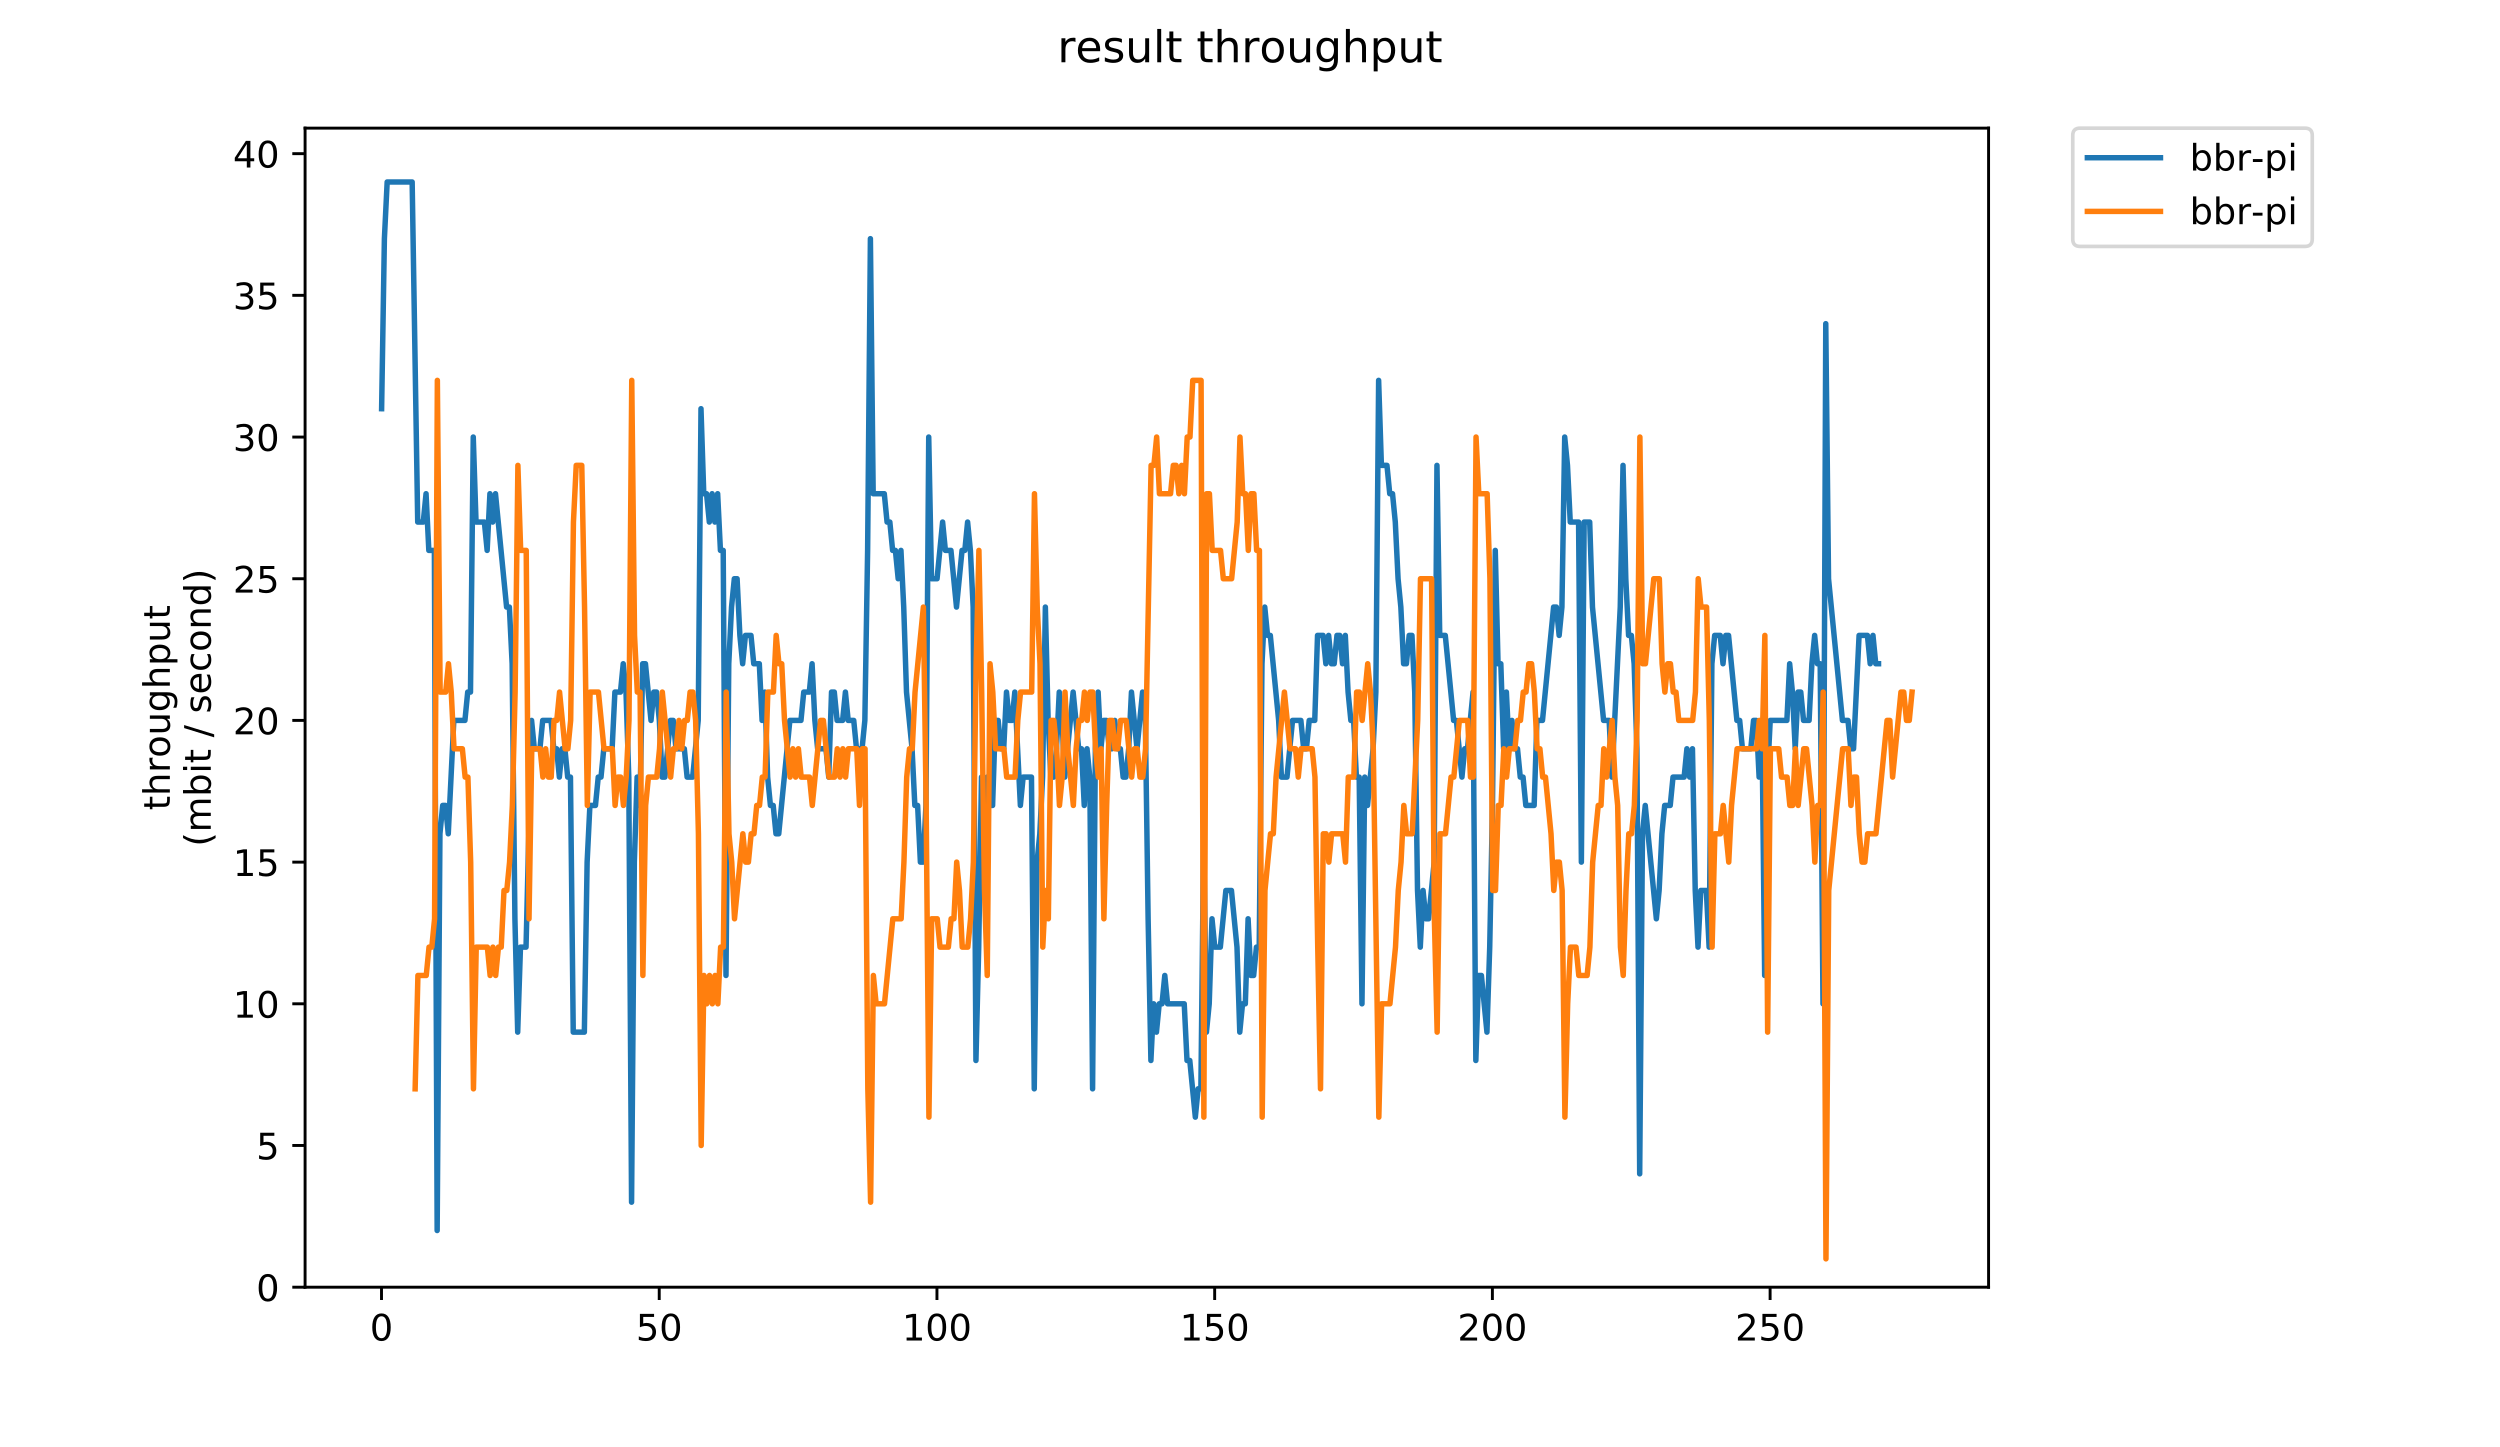 <?xml version="1.0" encoding="utf-8" standalone="no"?>
<!DOCTYPE svg PUBLIC "-//W3C//DTD SVG 1.1//EN"
  "http://www.w3.org/Graphics/SVG/1.1/DTD/svg11.dtd">
<!-- Created with matplotlib (https://matplotlib.org/) -->
<svg height="396pt" version="1.1" viewBox="0 0 684 396" width="684pt" xmlns="http://www.w3.org/2000/svg" xmlns:xlink="http://www.w3.org/1999/xlink">
 <defs>
  <style type="text/css">
*{stroke-linecap:butt;stroke-linejoin:round;}
  </style>
 </defs>
 <g id="figure_1">
  <g id="patch_1">
   <path d="M 0 396 
L 684 396 
L 684 0 
L 0 0 
z
" style="fill:#ffffff;"/>
  </g>
  <g id="axes_1">
   <g id="patch_2">
    <path d="M 83.472 352.174 
L 544.074 352.174 
L 544.074 35.062 
L 83.472 35.062 
z
" style="fill:#ffffff;"/>
   </g>
   <g id="matplotlib.axis_1">
    <g id="xtick_1">
     <g id="line2d_1">
      <defs>
       <path d="M 0 0 
L 0 3.5 
" id="m05c078c110" style="stroke:#000000;stroke-width:0.8;"/>
      </defs>
      <g>
       <use style="stroke:#000000;stroke-width:0.8;" x="104.38" xlink:href="#m05c078c110" y="352.174"/>
      </g>
     </g>
     <g id="text_1">
      <!-- 0 -->
      <defs>
       <path d="M 31.781 66.406 
Q 24.172 66.406 20.328 58.906 
Q 16.5 51.422 16.5 36.375 
Q 16.5 21.391 20.328 13.891 
Q 24.172 6.391 31.781 6.391 
Q 39.453 6.391 43.281 13.891 
Q 47.125 21.391 47.125 36.375 
Q 47.125 51.422 43.281 58.906 
Q 39.453 66.406 31.781 66.406 
z
M 31.781 74.219 
Q 44.047 74.219 50.516 64.516 
Q 56.984 54.828 56.984 36.375 
Q 56.984 17.969 50.516 8.266 
Q 44.047 -1.422 31.781 -1.422 
Q 19.531 -1.422 13.062 8.266 
Q 6.594 17.969 6.594 36.375 
Q 6.594 54.828 13.062 64.516 
Q 19.531 74.219 31.781 74.219 
z
" id="DejaVuSans-48"/>
      </defs>
      <g transform="translate(101.199 366.773)scale(0.1 -0.1)">
       <use xlink:href="#DejaVuSans-48"/>
      </g>
     </g>
    </g>
    <g id="xtick_2">
     <g id="line2d_2">
      <g>
       <use style="stroke:#000000;stroke-width:0.8;" x="180.364" xlink:href="#m05c078c110" y="352.174"/>
      </g>
     </g>
     <g id="text_2">
      <!-- 50 -->
      <defs>
       <path d="M 10.797 72.906 
L 49.516 72.906 
L 49.516 64.594 
L 19.828 64.594 
L 19.828 46.734 
Q 21.969 47.469 24.109 47.828 
Q 26.266 48.188 28.422 48.188 
Q 40.625 48.188 47.75 41.5 
Q 54.891 34.812 54.891 23.391 
Q 54.891 11.625 47.562 5.094 
Q 40.234 -1.422 26.906 -1.422 
Q 22.312 -1.422 17.547 -0.641 
Q 12.797 0.141 7.719 1.703 
L 7.719 11.625 
Q 12.109 9.234 16.797 8.062 
Q 21.484 6.891 26.703 6.891 
Q 35.156 6.891 40.078 11.328 
Q 45.016 15.766 45.016 23.391 
Q 45.016 31 40.078 35.438 
Q 35.156 39.891 26.703 39.891 
Q 22.75 39.891 18.812 39.016 
Q 14.891 38.141 10.797 36.281 
z
" id="DejaVuSans-53"/>
      </defs>
      <g transform="translate(174.002 366.773)scale(0.1 -0.1)">
       <use xlink:href="#DejaVuSans-53"/>
       <use x="63.623" xlink:href="#DejaVuSans-48"/>
      </g>
     </g>
    </g>
    <g id="xtick_3">
     <g id="line2d_3">
      <g>
       <use style="stroke:#000000;stroke-width:0.8;" x="256.349" xlink:href="#m05c078c110" y="352.174"/>
      </g>
     </g>
     <g id="text_3">
      <!-- 100 -->
      <defs>
       <path d="M 12.406 8.297 
L 28.516 8.297 
L 28.516 63.922 
L 10.984 60.406 
L 10.984 69.391 
L 28.422 72.906 
L 38.281 72.906 
L 38.281 8.297 
L 54.391 8.297 
L 54.391 0 
L 12.406 0 
z
" id="DejaVuSans-49"/>
      </defs>
      <g transform="translate(246.805 366.773)scale(0.1 -0.1)">
       <use xlink:href="#DejaVuSans-49"/>
       <use x="63.623" xlink:href="#DejaVuSans-48"/>
       <use x="127.246" xlink:href="#DejaVuSans-48"/>
      </g>
     </g>
    </g>
    <g id="xtick_4">
     <g id="line2d_4">
      <g>
       <use style="stroke:#000000;stroke-width:0.8;" x="332.333" xlink:href="#m05c078c110" y="352.174"/>
      </g>
     </g>
     <g id="text_4">
      <!-- 150 -->
      <g transform="translate(322.789 366.773)scale(0.1 -0.1)">
       <use xlink:href="#DejaVuSans-49"/>
       <use x="63.623" xlink:href="#DejaVuSans-53"/>
       <use x="127.246" xlink:href="#DejaVuSans-48"/>
      </g>
     </g>
    </g>
    <g id="xtick_5">
     <g id="line2d_5">
      <g>
       <use style="stroke:#000000;stroke-width:0.8;" x="408.317" xlink:href="#m05c078c110" y="352.174"/>
      </g>
     </g>
     <g id="text_5">
      <!-- 200 -->
      <defs>
       <path d="M 19.188 8.297 
L 53.609 8.297 
L 53.609 0 
L 7.328 0 
L 7.328 8.297 
Q 12.938 14.109 22.625 23.891 
Q 32.328 33.688 34.812 36.531 
Q 39.547 41.844 41.422 45.531 
Q 43.312 49.219 43.312 52.781 
Q 43.312 58.594 39.234 62.25 
Q 35.156 65.922 28.609 65.922 
Q 23.969 65.922 18.812 64.312 
Q 13.672 62.703 7.812 59.422 
L 7.812 69.391 
Q 13.766 71.781 18.938 73 
Q 24.125 74.219 28.422 74.219 
Q 39.75 74.219 46.484 68.547 
Q 53.219 62.891 53.219 53.422 
Q 53.219 48.922 51.531 44.891 
Q 49.859 40.875 45.406 35.406 
Q 44.188 33.984 37.641 27.219 
Q 31.109 20.453 19.188 8.297 
z
" id="DejaVuSans-50"/>
      </defs>
      <g transform="translate(398.774 366.773)scale(0.1 -0.1)">
       <use xlink:href="#DejaVuSans-50"/>
       <use x="63.623" xlink:href="#DejaVuSans-48"/>
       <use x="127.246" xlink:href="#DejaVuSans-48"/>
      </g>
     </g>
    </g>
    <g id="xtick_6">
     <g id="line2d_6">
      <g>
       <use style="stroke:#000000;stroke-width:0.8;" x="484.302" xlink:href="#m05c078c110" y="352.174"/>
      </g>
     </g>
     <g id="text_6">
      <!-- 250 -->
      <g transform="translate(474.758 366.773)scale(0.1 -0.1)">
       <use xlink:href="#DejaVuSans-50"/>
       <use x="63.623" xlink:href="#DejaVuSans-53"/>
       <use x="127.246" xlink:href="#DejaVuSans-48"/>
      </g>
     </g>
    </g>
   </g>
   <g id="matplotlib.axis_2">
    <g id="ytick_1">
     <g id="line2d_7">
      <defs>
       <path d="M 0 0 
L -3.5 0 
" id="m4caedfc9fa" style="stroke:#000000;stroke-width:0.8;"/>
      </defs>
      <g>
       <use style="stroke:#000000;stroke-width:0.8;" x="83.472" xlink:href="#m4caedfc9fa" y="352.174"/>
      </g>
     </g>
     <g id="text_7">
      <!-- 0 -->
      <g transform="translate(70.11 355.973)scale(0.1 -0.1)">
       <use xlink:href="#DejaVuSans-48"/>
      </g>
     </g>
    </g>
    <g id="ytick_2">
     <g id="line2d_8">
      <g>
       <use style="stroke:#000000;stroke-width:0.8;" x="83.472" xlink:href="#m4caedfc9fa" y="313.407"/>
      </g>
     </g>
     <g id="text_8">
      <!-- 5 -->
      <g transform="translate(70.11 317.207)scale(0.1 -0.1)">
       <use xlink:href="#DejaVuSans-53"/>
      </g>
     </g>
    </g>
    <g id="ytick_3">
     <g id="line2d_9">
      <g>
       <use style="stroke:#000000;stroke-width:0.8;" x="83.472" xlink:href="#m4caedfc9fa" y="274.641"/>
      </g>
     </g>
     <g id="text_9">
      <!-- 10 -->
      <g transform="translate(63.747 278.44)scale(0.1 -0.1)">
       <use xlink:href="#DejaVuSans-49"/>
       <use x="63.623" xlink:href="#DejaVuSans-48"/>
      </g>
     </g>
    </g>
    <g id="ytick_4">
     <g id="line2d_10">
      <g>
       <use style="stroke:#000000;stroke-width:0.8;" x="83.472" xlink:href="#m4caedfc9fa" y="235.874"/>
      </g>
     </g>
     <g id="text_10">
      <!-- 15 -->
      <g transform="translate(63.747 239.673)scale(0.1 -0.1)">
       <use xlink:href="#DejaVuSans-49"/>
       <use x="63.623" xlink:href="#DejaVuSans-53"/>
      </g>
     </g>
    </g>
    <g id="ytick_5">
     <g id="line2d_11">
      <g>
       <use style="stroke:#000000;stroke-width:0.8;" x="83.472" xlink:href="#m4caedfc9fa" y="197.107"/>
      </g>
     </g>
     <g id="text_11">
      <!-- 20 -->
      <g transform="translate(63.747 200.907)scale(0.1 -0.1)">
       <use xlink:href="#DejaVuSans-50"/>
       <use x="63.623" xlink:href="#DejaVuSans-48"/>
      </g>
     </g>
    </g>
    <g id="ytick_6">
     <g id="line2d_12">
      <g>
       <use style="stroke:#000000;stroke-width:0.8;" x="83.472" xlink:href="#m4caedfc9fa" y="158.341"/>
      </g>
     </g>
     <g id="text_12">
      <!-- 25 -->
      <g transform="translate(63.747 162.14)scale(0.1 -0.1)">
       <use xlink:href="#DejaVuSans-50"/>
       <use x="63.623" xlink:href="#DejaVuSans-53"/>
      </g>
     </g>
    </g>
    <g id="ytick_7">
     <g id="line2d_13">
      <g>
       <use style="stroke:#000000;stroke-width:0.8;" x="83.472" xlink:href="#m4caedfc9fa" y="119.574"/>
      </g>
     </g>
     <g id="text_13">
      <!-- 30 -->
      <defs>
       <path d="M 40.578 39.312 
Q 47.656 37.797 51.625 33 
Q 55.609 28.219 55.609 21.188 
Q 55.609 10.406 48.188 4.484 
Q 40.766 -1.422 27.094 -1.422 
Q 22.516 -1.422 17.656 -0.516 
Q 12.797 0.391 7.625 2.203 
L 7.625 11.719 
Q 11.719 9.328 16.594 8.109 
Q 21.484 6.891 26.812 6.891 
Q 36.078 6.891 40.938 10.547 
Q 45.797 14.203 45.797 21.188 
Q 45.797 27.641 41.281 31.266 
Q 36.766 34.906 28.719 34.906 
L 20.219 34.906 
L 20.219 43.016 
L 29.109 43.016 
Q 36.375 43.016 40.234 45.922 
Q 44.094 48.828 44.094 54.297 
Q 44.094 59.906 40.109 62.906 
Q 36.141 65.922 28.719 65.922 
Q 24.656 65.922 20.016 65.031 
Q 15.375 64.156 9.812 62.312 
L 9.812 71.094 
Q 15.438 72.656 20.344 73.438 
Q 25.25 74.219 29.594 74.219 
Q 40.828 74.219 47.359 69.109 
Q 53.906 64.016 53.906 55.328 
Q 53.906 49.266 50.438 45.094 
Q 46.969 40.922 40.578 39.312 
z
" id="DejaVuSans-51"/>
      </defs>
      <g transform="translate(63.747 123.373)scale(0.1 -0.1)">
       <use xlink:href="#DejaVuSans-51"/>
       <use x="63.623" xlink:href="#DejaVuSans-48"/>
      </g>
     </g>
    </g>
    <g id="ytick_8">
     <g id="line2d_14">
      <g>
       <use style="stroke:#000000;stroke-width:0.8;" x="83.472" xlink:href="#m4caedfc9fa" y="80.807"/>
      </g>
     </g>
     <g id="text_14">
      <!-- 35 -->
      <g transform="translate(63.747 84.606)scale(0.1 -0.1)">
       <use xlink:href="#DejaVuSans-51"/>
       <use x="63.623" xlink:href="#DejaVuSans-53"/>
      </g>
     </g>
    </g>
    <g id="ytick_9">
     <g id="line2d_15">
      <g>
       <use style="stroke:#000000;stroke-width:0.8;" x="83.472" xlink:href="#m4caedfc9fa" y="42.041"/>
      </g>
     </g>
     <g id="text_15">
      <!-- 40 -->
      <defs>
       <path d="M 37.797 64.312 
L 12.891 25.391 
L 37.797 25.391 
z
M 35.203 72.906 
L 47.609 72.906 
L 47.609 25.391 
L 58.016 25.391 
L 58.016 17.188 
L 47.609 17.188 
L 47.609 0 
L 37.797 0 
L 37.797 17.188 
L 4.891 17.188 
L 4.891 26.703 
z
" id="DejaVuSans-52"/>
      </defs>
      <g transform="translate(63.747 45.84)scale(0.1 -0.1)">
       <use xlink:href="#DejaVuSans-52"/>
       <use x="63.623" xlink:href="#DejaVuSans-48"/>
      </g>
     </g>
    </g>
    <g id="text_16">
     <!-- throughput -->
     <defs>
      <path d="M 18.312 70.219 
L 18.312 54.688 
L 36.812 54.688 
L 36.812 47.703 
L 18.312 47.703 
L 18.312 18.016 
Q 18.312 11.328 20.141 9.422 
Q 21.969 7.516 27.594 7.516 
L 36.812 7.516 
L 36.812 0 
L 27.594 0 
Q 17.188 0 13.234 3.875 
Q 9.281 7.766 9.281 18.016 
L 9.281 47.703 
L 2.688 47.703 
L 2.688 54.688 
L 9.281 54.688 
L 9.281 70.219 
z
" id="DejaVuSans-116"/>
      <path d="M 54.891 33.016 
L 54.891 0 
L 45.906 0 
L 45.906 32.719 
Q 45.906 40.484 42.875 44.328 
Q 39.844 48.188 33.797 48.188 
Q 26.516 48.188 22.312 43.547 
Q 18.109 38.922 18.109 30.906 
L 18.109 0 
L 9.078 0 
L 9.078 75.984 
L 18.109 75.984 
L 18.109 46.188 
Q 21.344 51.125 25.703 53.562 
Q 30.078 56 35.797 56 
Q 45.219 56 50.047 50.172 
Q 54.891 44.344 54.891 33.016 
z
" id="DejaVuSans-104"/>
      <path d="M 41.109 46.297 
Q 39.594 47.172 37.812 47.578 
Q 36.031 48 33.891 48 
Q 26.266 48 22.188 43.047 
Q 18.109 38.094 18.109 28.812 
L 18.109 0 
L 9.078 0 
L 9.078 54.688 
L 18.109 54.688 
L 18.109 46.188 
Q 20.953 51.172 25.484 53.578 
Q 30.031 56 36.531 56 
Q 37.453 56 38.578 55.875 
Q 39.703 55.766 41.062 55.516 
z
" id="DejaVuSans-114"/>
      <path d="M 30.609 48.391 
Q 23.391 48.391 19.188 42.75 
Q 14.984 37.109 14.984 27.297 
Q 14.984 17.484 19.156 11.844 
Q 23.344 6.203 30.609 6.203 
Q 37.797 6.203 41.984 11.859 
Q 46.188 17.531 46.188 27.297 
Q 46.188 37.016 41.984 42.703 
Q 37.797 48.391 30.609 48.391 
z
M 30.609 56 
Q 42.328 56 49.016 48.375 
Q 55.719 40.766 55.719 27.297 
Q 55.719 13.875 49.016 6.219 
Q 42.328 -1.422 30.609 -1.422 
Q 18.844 -1.422 12.172 6.219 
Q 5.516 13.875 5.516 27.297 
Q 5.516 40.766 12.172 48.375 
Q 18.844 56 30.609 56 
z
" id="DejaVuSans-111"/>
      <path d="M 8.5 21.578 
L 8.5 54.688 
L 17.484 54.688 
L 17.484 21.922 
Q 17.484 14.156 20.5 10.266 
Q 23.531 6.391 29.594 6.391 
Q 36.859 6.391 41.078 11.031 
Q 45.312 15.672 45.312 23.688 
L 45.312 54.688 
L 54.297 54.688 
L 54.297 0 
L 45.312 0 
L 45.312 8.406 
Q 42.047 3.422 37.719 1 
Q 33.406 -1.422 27.688 -1.422 
Q 18.266 -1.422 13.375 4.438 
Q 8.5 10.297 8.5 21.578 
z
M 31.109 56 
z
" id="DejaVuSans-117"/>
      <path d="M 45.406 27.984 
Q 45.406 37.75 41.375 43.109 
Q 37.359 48.484 30.078 48.484 
Q 22.859 48.484 18.828 43.109 
Q 14.797 37.75 14.797 27.984 
Q 14.797 18.266 18.828 12.891 
Q 22.859 7.516 30.078 7.516 
Q 37.359 7.516 41.375 12.891 
Q 45.406 18.266 45.406 27.984 
z
M 54.391 6.781 
Q 54.391 -7.172 48.188 -13.984 
Q 42 -20.797 29.203 -20.797 
Q 24.469 -20.797 20.266 -20.094 
Q 16.062 -19.391 12.109 -17.922 
L 12.109 -9.188 
Q 16.062 -11.328 19.922 -12.344 
Q 23.781 -13.375 27.781 -13.375 
Q 36.625 -13.375 41.016 -8.766 
Q 45.406 -4.156 45.406 5.172 
L 45.406 9.625 
Q 42.625 4.781 38.281 2.391 
Q 33.938 0 27.875 0 
Q 17.828 0 11.672 7.656 
Q 5.516 15.328 5.516 27.984 
Q 5.516 40.672 11.672 48.328 
Q 17.828 56 27.875 56 
Q 33.938 56 38.281 53.609 
Q 42.625 51.219 45.406 46.391 
L 45.406 54.688 
L 54.391 54.688 
z
" id="DejaVuSans-103"/>
      <path d="M 18.109 8.203 
L 18.109 -20.797 
L 9.078 -20.797 
L 9.078 54.688 
L 18.109 54.688 
L 18.109 46.391 
Q 20.953 51.266 25.266 53.625 
Q 29.594 56 35.594 56 
Q 45.562 56 51.781 48.094 
Q 58.016 40.188 58.016 27.297 
Q 58.016 14.406 51.781 6.484 
Q 45.562 -1.422 35.594 -1.422 
Q 29.594 -1.422 25.266 0.953 
Q 20.953 3.328 18.109 8.203 
z
M 48.688 27.297 
Q 48.688 37.203 44.609 42.844 
Q 40.531 48.484 33.406 48.484 
Q 26.266 48.484 22.188 42.844 
Q 18.109 37.203 18.109 27.297 
Q 18.109 17.391 22.188 11.75 
Q 26.266 6.109 33.406 6.109 
Q 40.531 6.109 44.609 11.75 
Q 48.688 17.391 48.688 27.297 
z
" id="DejaVuSans-112"/>
     </defs>
     <g transform="translate(46.47 221.675)rotate(-90)scale(0.1 -0.1)">
      <use xlink:href="#DejaVuSans-116"/>
      <use x="39.209" xlink:href="#DejaVuSans-104"/>
      <use x="102.588" xlink:href="#DejaVuSans-114"/>
      <use x="143.67" xlink:href="#DejaVuSans-111"/>
      <use x="204.852" xlink:href="#DejaVuSans-117"/>
      <use x="268.23" xlink:href="#DejaVuSans-103"/>
      <use x="331.707" xlink:href="#DejaVuSans-104"/>
      <use x="395.086" xlink:href="#DejaVuSans-112"/>
      <use x="458.562" xlink:href="#DejaVuSans-117"/>
      <use x="521.941" xlink:href="#DejaVuSans-116"/>
     </g>
     <!-- (mbit / second) -->
     <defs>
      <path d="M 31 75.875 
Q 24.469 64.656 21.281 53.656 
Q 18.109 42.672 18.109 31.391 
Q 18.109 20.125 21.312 9.062 
Q 24.516 -2 31 -13.188 
L 23.188 -13.188 
Q 15.875 -1.703 12.234 9.375 
Q 8.594 20.453 8.594 31.391 
Q 8.594 42.281 12.203 53.312 
Q 15.828 64.359 23.188 75.875 
z
" id="DejaVuSans-40"/>
      <path d="M 52 44.188 
Q 55.375 50.25 60.062 53.125 
Q 64.75 56 71.094 56 
Q 79.641 56 84.281 50.016 
Q 88.922 44.047 88.922 33.016 
L 88.922 0 
L 79.891 0 
L 79.891 32.719 
Q 79.891 40.578 77.094 44.375 
Q 74.312 48.188 68.609 48.188 
Q 61.625 48.188 57.562 43.547 
Q 53.516 38.922 53.516 30.906 
L 53.516 0 
L 44.484 0 
L 44.484 32.719 
Q 44.484 40.625 41.703 44.406 
Q 38.922 48.188 33.109 48.188 
Q 26.219 48.188 22.156 43.531 
Q 18.109 38.875 18.109 30.906 
L 18.109 0 
L 9.078 0 
L 9.078 54.688 
L 18.109 54.688 
L 18.109 46.188 
Q 21.188 51.219 25.484 53.609 
Q 29.781 56 35.688 56 
Q 41.656 56 45.828 52.969 
Q 50 49.953 52 44.188 
z
" id="DejaVuSans-109"/>
      <path d="M 48.688 27.297 
Q 48.688 37.203 44.609 42.844 
Q 40.531 48.484 33.406 48.484 
Q 26.266 48.484 22.188 42.844 
Q 18.109 37.203 18.109 27.297 
Q 18.109 17.391 22.188 11.75 
Q 26.266 6.109 33.406 6.109 
Q 40.531 6.109 44.609 11.75 
Q 48.688 17.391 48.688 27.297 
z
M 18.109 46.391 
Q 20.953 51.266 25.266 53.625 
Q 29.594 56 35.594 56 
Q 45.562 56 51.781 48.094 
Q 58.016 40.188 58.016 27.297 
Q 58.016 14.406 51.781 6.484 
Q 45.562 -1.422 35.594 -1.422 
Q 29.594 -1.422 25.266 0.953 
Q 20.953 3.328 18.109 8.203 
L 18.109 0 
L 9.078 0 
L 9.078 75.984 
L 18.109 75.984 
z
" id="DejaVuSans-98"/>
      <path d="M 9.422 54.688 
L 18.406 54.688 
L 18.406 0 
L 9.422 0 
z
M 9.422 75.984 
L 18.406 75.984 
L 18.406 64.594 
L 9.422 64.594 
z
" id="DejaVuSans-105"/>
      <path id="DejaVuSans-32"/>
      <path d="M 25.391 72.906 
L 33.688 72.906 
L 8.297 -9.281 
L 0 -9.281 
z
" id="DejaVuSans-47"/>
      <path d="M 44.281 53.078 
L 44.281 44.578 
Q 40.484 46.531 36.375 47.5 
Q 32.281 48.484 27.875 48.484 
Q 21.188 48.484 17.844 46.438 
Q 14.5 44.391 14.5 40.281 
Q 14.5 37.156 16.891 35.375 
Q 19.281 33.594 26.516 31.984 
L 29.594 31.297 
Q 39.156 29.25 43.188 25.516 
Q 47.219 21.781 47.219 15.094 
Q 47.219 7.469 41.188 3.016 
Q 35.156 -1.422 24.609 -1.422 
Q 20.219 -1.422 15.453 -0.562 
Q 10.688 0.297 5.422 2 
L 5.422 11.281 
Q 10.406 8.688 15.234 7.391 
Q 20.062 6.109 24.812 6.109 
Q 31.156 6.109 34.562 8.281 
Q 37.984 10.453 37.984 14.406 
Q 37.984 18.062 35.516 20.016 
Q 33.062 21.969 24.703 23.781 
L 21.578 24.516 
Q 13.234 26.266 9.516 29.906 
Q 5.812 33.547 5.812 39.891 
Q 5.812 47.609 11.281 51.797 
Q 16.75 56 26.812 56 
Q 31.781 56 36.172 55.266 
Q 40.578 54.547 44.281 53.078 
z
" id="DejaVuSans-115"/>
      <path d="M 56.203 29.594 
L 56.203 25.203 
L 14.891 25.203 
Q 15.484 15.922 20.484 11.062 
Q 25.484 6.203 34.422 6.203 
Q 39.594 6.203 44.453 7.469 
Q 49.312 8.734 54.109 11.281 
L 54.109 2.781 
Q 49.266 0.734 44.188 -0.344 
Q 39.109 -1.422 33.891 -1.422 
Q 20.797 -1.422 13.156 6.188 
Q 5.516 13.812 5.516 26.812 
Q 5.516 40.234 12.766 48.109 
Q 20.016 56 32.328 56 
Q 43.359 56 49.781 48.891 
Q 56.203 41.797 56.203 29.594 
z
M 47.219 32.234 
Q 47.125 39.594 43.094 43.984 
Q 39.062 48.391 32.422 48.391 
Q 24.906 48.391 20.391 44.141 
Q 15.875 39.891 15.188 32.172 
z
" id="DejaVuSans-101"/>
      <path d="M 48.781 52.594 
L 48.781 44.188 
Q 44.969 46.297 41.141 47.344 
Q 37.312 48.391 33.406 48.391 
Q 24.656 48.391 19.812 42.844 
Q 14.984 37.312 14.984 27.297 
Q 14.984 17.281 19.812 11.734 
Q 24.656 6.203 33.406 6.203 
Q 37.312 6.203 41.141 7.25 
Q 44.969 8.297 48.781 10.406 
L 48.781 2.094 
Q 45.016 0.344 40.984 -0.531 
Q 36.969 -1.422 32.422 -1.422 
Q 20.062 -1.422 12.781 6.344 
Q 5.516 14.109 5.516 27.297 
Q 5.516 40.672 12.859 48.328 
Q 20.219 56 33.016 56 
Q 37.156 56 41.109 55.141 
Q 45.062 54.297 48.781 52.594 
z
" id="DejaVuSans-99"/>
      <path d="M 54.891 33.016 
L 54.891 0 
L 45.906 0 
L 45.906 32.719 
Q 45.906 40.484 42.875 44.328 
Q 39.844 48.188 33.797 48.188 
Q 26.516 48.188 22.312 43.547 
Q 18.109 38.922 18.109 30.906 
L 18.109 0 
L 9.078 0 
L 9.078 54.688 
L 18.109 54.688 
L 18.109 46.188 
Q 21.344 51.125 25.703 53.562 
Q 30.078 56 35.797 56 
Q 45.219 56 50.047 50.172 
Q 54.891 44.344 54.891 33.016 
z
" id="DejaVuSans-110"/>
      <path d="M 45.406 46.391 
L 45.406 75.984 
L 54.391 75.984 
L 54.391 0 
L 45.406 0 
L 45.406 8.203 
Q 42.578 3.328 38.25 0.953 
Q 33.938 -1.422 27.875 -1.422 
Q 17.969 -1.422 11.734 6.484 
Q 5.516 14.406 5.516 27.297 
Q 5.516 40.188 11.734 48.094 
Q 17.969 56 27.875 56 
Q 33.938 56 38.25 53.625 
Q 42.578 51.266 45.406 46.391 
z
M 14.797 27.297 
Q 14.797 17.391 18.875 11.75 
Q 22.953 6.109 30.078 6.109 
Q 37.203 6.109 41.297 11.75 
Q 45.406 17.391 45.406 27.297 
Q 45.406 37.203 41.297 42.844 
Q 37.203 48.484 30.078 48.484 
Q 22.953 48.484 18.875 42.844 
Q 14.797 37.203 14.797 27.297 
z
" id="DejaVuSans-100"/>
      <path d="M 8.016 75.875 
L 15.828 75.875 
Q 23.141 64.359 26.781 53.312 
Q 30.422 42.281 30.422 31.391 
Q 30.422 20.453 26.781 9.375 
Q 23.141 -1.703 15.828 -13.188 
L 8.016 -13.188 
Q 14.5 -2 17.703 9.062 
Q 20.906 20.125 20.906 31.391 
Q 20.906 42.672 17.703 53.656 
Q 14.5 64.656 8.016 75.875 
z
" id="DejaVuSans-41"/>
     </defs>
     <g transform="translate(57.668 231.609)rotate(-90)scale(0.1 -0.1)">
      <use xlink:href="#DejaVuSans-40"/>
      <use x="39.014" xlink:href="#DejaVuSans-109"/>
      <use x="136.426" xlink:href="#DejaVuSans-98"/>
      <use x="199.902" xlink:href="#DejaVuSans-105"/>
      <use x="227.686" xlink:href="#DejaVuSans-116"/>
      <use x="266.895" xlink:href="#DejaVuSans-32"/>
      <use x="298.682" xlink:href="#DejaVuSans-47"/>
      <use x="332.373" xlink:href="#DejaVuSans-32"/>
      <use x="364.16" xlink:href="#DejaVuSans-115"/>
      <use x="416.26" xlink:href="#DejaVuSans-101"/>
      <use x="477.783" xlink:href="#DejaVuSans-99"/>
      <use x="532.764" xlink:href="#DejaVuSans-111"/>
      <use x="593.945" xlink:href="#DejaVuSans-110"/>
      <use x="657.324" xlink:href="#DejaVuSans-100"/>
      <use x="720.801" xlink:href="#DejaVuSans-41"/>
     </g>
    </g>
   </g>
   <g id="line2d_16">
    <path clip-path="url(#pd86c9619af)" d="M 104.409 111.821 
L 105.169 65.301 
L 105.928 49.794 
L 112.767 49.794 
L 114.287 142.834 
L 115.806 142.834 
L 116.566 135.081 
L 117.326 150.587 
L 118.846 150.587 
L 119.606 336.667 
L 120.365 228.121 
L 121.125 220.367 
L 121.885 220.367 
L 122.645 228.121 
L 124.165 197.107 
L 127.204 197.107 
L 127.964 189.354 
L 128.724 189.354 
L 129.484 119.574 
L 130.243 142.834 
L 132.523 142.834 
L 133.283 150.587 
L 134.043 135.081 
L 134.803 142.834 
L 135.562 135.081 
L 138.602 166.094 
L 139.362 166.094 
L 140.121 181.601 
L 140.881 251.381 
L 141.641 282.394 
L 142.401 259.134 
L 143.921 259.134 
L 145.44 197.107 
L 146.2 204.861 
L 147.72 204.861 
L 148.48 197.107 
L 150.759 197.107 
L 151.519 204.861 
L 152.279 204.861 
L 153.039 212.614 
L 153.799 204.861 
L 154.558 204.861 
L 155.318 212.614 
L 156.078 212.614 
L 156.838 282.394 
L 159.877 282.394 
L 160.637 235.874 
L 161.397 220.367 
L 162.917 220.367 
L 163.677 212.614 
L 164.436 212.614 
L 165.196 204.861 
L 167.476 204.861 
L 168.236 189.354 
L 169.755 189.354 
L 170.515 181.601 
L 171.275 189.354 
L 172.035 212.614 
L 172.795 328.914 
L 173.555 235.874 
L 174.314 212.614 
L 175.074 220.367 
L 175.834 181.601 
L 176.594 181.601 
L 178.114 197.107 
L 178.873 189.354 
L 179.633 189.354 
L 180.393 197.107 
L 181.153 212.614 
L 181.913 212.614 
L 183.433 197.107 
L 184.192 197.107 
L 184.952 204.861 
L 187.232 204.861 
L 187.992 212.614 
L 189.511 212.614 
L 191.031 197.107 
L 191.791 111.821 
L 192.551 135.081 
L 193.311 135.081 
L 194.07 142.834 
L 194.83 135.081 
L 195.59 142.834 
L 196.35 135.081 
L 197.11 150.587 
L 197.87 150.587 
L 198.629 266.887 
L 199.389 181.601 
L 200.149 166.094 
L 200.909 158.341 
L 201.669 158.341 
L 202.429 173.847 
L 203.188 181.601 
L 203.948 173.847 
L 205.468 173.847 
L 206.228 181.601 
L 207.748 181.601 
L 208.507 197.107 
L 209.267 189.354 
L 210.027 212.614 
L 210.787 220.367 
L 211.547 220.367 
L 212.307 228.121 
L 213.066 228.121 
L 216.106 197.107 
L 219.145 197.107 
L 219.905 189.354 
L 221.425 189.354 
L 222.185 181.601 
L 222.944 197.107 
L 223.704 204.861 
L 225.984 204.861 
L 226.744 212.614 
L 227.503 189.354 
L 228.263 189.354 
L 229.023 197.107 
L 230.543 197.107 
L 231.303 189.354 
L 232.063 197.107 
L 233.582 197.107 
L 234.342 204.861 
L 235.862 204.861 
L 236.622 197.107 
L 237.381 150.587 
L 238.141 65.301 
L 238.901 135.081 
L 241.941 135.081 
L 242.7 142.834 
L 243.46 142.834 
L 244.22 150.587 
L 244.98 150.587 
L 245.74 158.341 
L 246.5 150.587 
L 247.259 166.094 
L 248.019 189.354 
L 249.539 204.861 
L 250.299 220.367 
L 251.059 220.367 
L 251.818 235.874 
L 252.578 235.874 
L 253.338 220.367 
L 254.098 119.574 
L 254.858 158.341 
L 256.378 158.341 
L 257.897 142.834 
L 258.657 150.587 
L 260.177 150.587 
L 261.696 166.094 
L 263.216 150.587 
L 263.976 150.587 
L 264.736 142.834 
L 265.496 150.587 
L 266.256 166.094 
L 267.015 290.147 
L 267.775 259.134 
L 268.535 212.614 
L 269.295 220.367 
L 270.055 212.614 
L 270.815 220.367 
L 271.574 220.367 
L 272.334 197.107 
L 273.094 197.107 
L 273.854 204.861 
L 274.614 204.861 
L 275.374 189.354 
L 276.133 197.107 
L 276.893 197.107 
L 277.653 189.354 
L 279.173 220.367 
L 279.933 212.614 
L 282.212 212.614 
L 282.972 297.901 
L 283.732 235.874 
L 284.492 228.121 
L 285.252 212.614 
L 286.011 166.094 
L 286.771 197.107 
L 287.531 212.614 
L 288.291 212.614 
L 289.051 204.861 
L 289.811 189.354 
L 290.571 197.107 
L 291.33 212.614 
L 293.61 189.354 
L 295.13 204.861 
L 295.889 204.861 
L 296.649 220.367 
L 297.409 204.861 
L 298.169 212.614 
L 298.929 297.901 
L 299.689 204.861 
L 300.449 189.354 
L 301.208 204.861 
L 301.968 197.107 
L 302.728 197.107 
L 303.488 204.861 
L 304.248 204.861 
L 305.008 197.107 
L 305.767 204.861 
L 306.527 204.861 
L 307.287 212.614 
L 308.047 212.614 
L 308.807 204.861 
L 309.567 189.354 
L 311.086 204.861 
L 312.606 189.354 
L 313.366 197.107 
L 314.126 251.381 
L 314.886 290.147 
L 315.645 274.641 
L 316.405 282.394 
L 317.165 274.641 
L 317.925 274.641 
L 318.685 266.887 
L 319.445 274.641 
L 324.004 274.641 
L 324.764 290.147 
L 325.523 290.147 
L 327.043 305.654 
L 327.803 297.901 
L 328.563 297.901 
L 329.323 228.121 
L 330.082 282.394 
L 330.842 274.641 
L 331.602 251.381 
L 332.362 259.134 
L 333.882 259.134 
L 335.401 243.627 
L 336.921 243.627 
L 338.441 259.134 
L 339.201 282.394 
L 339.96 274.641 
L 340.72 274.641 
L 341.48 251.381 
L 342.24 266.887 
L 343 266.887 
L 343.76 259.134 
L 344.519 259.134 
L 345.279 181.601 
L 346.039 166.094 
L 346.799 173.847 
L 347.559 173.847 
L 349.838 197.107 
L 350.598 212.614 
L 352.118 212.614 
L 353.638 197.107 
L 355.917 197.107 
L 356.677 204.861 
L 357.437 204.861 
L 358.197 197.107 
L 359.716 197.107 
L 360.476 173.847 
L 361.996 173.847 
L 362.756 181.601 
L 363.516 173.847 
L 364.275 181.601 
L 365.035 181.601 
L 365.795 173.847 
L 366.555 173.847 
L 367.315 181.601 
L 368.075 173.847 
L 368.834 189.354 
L 369.594 197.107 
L 370.354 197.107 
L 371.114 212.614 
L 371.874 212.614 
L 372.634 274.641 
L 373.394 212.614 
L 374.153 220.367 
L 375.673 204.861 
L 376.433 189.354 
L 377.193 104.067 
L 377.953 127.327 
L 379.472 127.327 
L 380.232 135.081 
L 380.992 135.081 
L 381.752 142.834 
L 382.512 158.341 
L 383.271 166.094 
L 384.031 181.601 
L 384.791 181.601 
L 385.551 173.847 
L 386.311 173.847 
L 387.071 189.354 
L 387.831 243.627 
L 388.59 259.134 
L 389.35 243.627 
L 390.11 251.381 
L 390.87 251.381 
L 392.39 235.874 
L 393.149 127.327 
L 393.909 173.847 
L 395.429 173.847 
L 397.709 197.107 
L 398.468 197.107 
L 399.988 212.614 
L 400.748 204.861 
L 401.508 204.861 
L 403.027 189.354 
L 403.787 290.147 
L 404.547 266.887 
L 405.307 266.887 
L 406.827 282.394 
L 407.586 259.134 
L 408.346 220.367 
L 409.106 150.587 
L 409.866 181.601 
L 410.626 181.601 
L 411.386 204.861 
L 412.146 189.354 
L 412.905 204.861 
L 413.665 197.107 
L 414.425 204.861 
L 415.185 204.861 
L 415.945 212.614 
L 416.705 212.614 
L 417.464 220.367 
L 419.744 220.367 
L 420.504 197.107 
L 422.024 197.107 
L 425.063 166.094 
L 425.823 166.094 
L 426.583 173.847 
L 427.342 166.094 
L 428.102 119.574 
L 428.862 127.327 
L 429.622 142.834 
L 431.901 142.834 
L 432.661 235.874 
L 433.421 142.834 
L 434.941 142.834 
L 435.701 166.094 
L 438.74 197.107 
L 440.26 197.107 
L 441.02 212.614 
L 443.299 166.094 
L 444.059 127.327 
L 444.819 158.341 
L 445.579 173.847 
L 446.339 173.847 
L 447.098 181.601 
L 447.858 204.861 
L 448.618 321.161 
L 449.378 228.121 
L 450.138 220.367 
L 453.177 251.381 
L 453.937 243.627 
L 454.697 228.121 
L 455.457 220.367 
L 456.976 220.367 
L 457.736 212.614 
L 460.776 212.614 
L 461.535 204.861 
L 462.295 212.614 
L 463.055 204.861 
L 463.815 243.627 
L 464.575 259.134 
L 465.335 243.627 
L 466.854 243.627 
L 467.614 259.134 
L 468.374 181.601 
L 469.134 173.847 
L 470.654 173.847 
L 471.413 181.601 
L 472.173 173.847 
L 472.933 173.847 
L 475.213 197.107 
L 475.972 197.107 
L 476.732 204.861 
L 479.012 204.861 
L 479.772 197.107 
L 480.532 197.107 
L 481.291 212.614 
L 482.051 197.107 
L 482.811 266.887 
L 483.571 212.614 
L 484.331 197.107 
L 488.89 197.107 
L 489.65 181.601 
L 490.409 189.354 
L 491.169 204.861 
L 491.929 189.354 
L 492.689 189.354 
L 493.449 197.107 
L 494.969 197.107 
L 495.728 181.601 
L 496.488 173.847 
L 497.248 181.601 
L 498.008 181.601 
L 498.768 274.641 
L 499.528 88.561 
L 500.287 158.341 
L 504.087 197.107 
L 505.606 197.107 
L 506.366 204.861 
L 507.126 204.861 
L 508.646 173.847 
L 510.925 173.847 
L 511.685 181.601 
L 512.445 173.847 
L 513.205 181.601 
L 513.965 181.601 
L 513.965 181.601 
" style="fill:none;stroke:#1f77b4;stroke-linecap:square;stroke-width:1.5;"/>
   </g>
   <g id="line2d_17">
    <path clip-path="url(#pd86c9619af)" d="M 113.582 297.901 
L 114.341 266.887 
L 116.621 266.887 
L 117.381 259.134 
L 118.141 259.134 
L 118.901 251.381 
L 119.66 104.067 
L 120.42 189.354 
L 121.94 189.354 
L 122.7 181.601 
L 123.46 189.354 
L 124.219 204.861 
L 126.499 204.861 
L 127.259 212.614 
L 128.019 212.614 
L 128.778 235.874 
L 129.538 297.901 
L 130.298 259.134 
L 133.338 259.134 
L 134.097 266.887 
L 134.857 259.134 
L 135.617 266.887 
L 136.377 259.134 
L 137.137 259.134 
L 137.897 243.627 
L 138.656 243.627 
L 139.416 235.874 
L 140.176 220.367 
L 140.936 189.354 
L 141.696 127.327 
L 142.456 150.587 
L 143.975 150.587 
L 144.735 251.381 
L 145.495 204.861 
L 147.775 204.861 
L 148.534 212.614 
L 149.294 204.861 
L 150.054 212.614 
L 150.814 212.614 
L 151.574 197.107 
L 152.334 197.107 
L 153.093 189.354 
L 154.613 204.861 
L 155.373 204.861 
L 156.133 197.107 
L 156.893 142.834 
L 157.653 127.327 
L 159.172 127.327 
L 159.932 166.094 
L 160.692 220.367 
L 161.452 189.354 
L 163.731 189.354 
L 165.251 204.861 
L 167.531 204.861 
L 168.29 220.367 
L 169.05 212.614 
L 169.81 212.614 
L 170.57 220.367 
L 171.33 212.614 
L 172.09 197.107 
L 172.849 104.067 
L 173.609 173.847 
L 174.369 189.354 
L 175.129 189.354 
L 175.889 266.887 
L 176.649 220.367 
L 177.409 212.614 
L 179.688 212.614 
L 180.448 204.861 
L 181.208 189.354 
L 183.487 212.614 
L 184.247 204.861 
L 185.007 204.861 
L 185.767 197.107 
L 186.527 204.861 
L 187.286 197.107 
L 188.046 197.107 
L 188.806 189.354 
L 189.566 189.354 
L 190.326 197.107 
L 191.086 228.121 
L 191.846 313.407 
L 192.605 266.887 
L 193.365 274.641 
L 194.125 266.887 
L 194.885 274.641 
L 195.645 266.887 
L 196.405 274.641 
L 197.164 259.134 
L 197.924 259.134 
L 198.684 189.354 
L 199.444 228.121 
L 200.204 235.874 
L 200.964 251.381 
L 203.243 228.121 
L 204.003 235.874 
L 204.763 235.874 
L 205.523 228.121 
L 206.283 228.121 
L 207.042 220.367 
L 207.802 220.367 
L 208.562 212.614 
L 209.322 212.614 
L 210.082 189.354 
L 211.601 189.354 
L 212.361 173.847 
L 213.121 181.601 
L 213.881 181.601 
L 214.641 197.107 
L 216.161 212.614 
L 216.92 204.861 
L 217.68 212.614 
L 218.44 204.861 
L 219.2 212.614 
L 221.479 212.614 
L 222.239 220.367 
L 224.519 197.107 
L 225.279 197.107 
L 226.798 212.614 
L 228.318 212.614 
L 229.078 204.861 
L 229.838 212.614 
L 230.598 204.861 
L 231.357 212.614 
L 232.117 204.861 
L 234.397 204.861 
L 235.157 220.367 
L 235.916 204.861 
L 236.676 204.861 
L 237.436 297.901 
L 238.196 328.914 
L 238.956 266.887 
L 239.716 274.641 
L 241.995 274.641 
L 244.275 251.381 
L 246.554 251.381 
L 247.314 235.874 
L 248.074 212.614 
L 248.834 204.861 
L 249.594 204.861 
L 250.354 189.354 
L 252.633 166.094 
L 253.393 220.367 
L 254.153 305.654 
L 254.913 251.381 
L 256.432 251.381 
L 257.192 259.134 
L 259.472 259.134 
L 260.231 251.381 
L 260.991 251.381 
L 261.751 235.874 
L 262.511 243.627 
L 263.271 259.134 
L 264.791 259.134 
L 265.55 251.381 
L 266.31 235.874 
L 267.07 181.601 
L 267.83 150.587 
L 268.59 189.354 
L 269.35 243.627 
L 270.109 266.887 
L 270.869 181.601 
L 271.629 189.354 
L 272.389 204.861 
L 274.669 204.861 
L 275.428 212.614 
L 277.708 212.614 
L 278.468 197.107 
L 279.228 189.354 
L 282.267 189.354 
L 283.027 135.081 
L 283.787 166.094 
L 284.546 181.601 
L 285.306 259.134 
L 286.066 243.627 
L 286.826 251.381 
L 287.586 197.107 
L 288.346 197.107 
L 289.106 204.861 
L 289.865 220.367 
L 290.625 212.614 
L 291.385 189.354 
L 292.145 204.861 
L 293.665 220.367 
L 294.424 204.861 
L 295.184 197.107 
L 295.944 197.107 
L 296.704 189.354 
L 297.464 197.107 
L 298.224 189.354 
L 298.984 189.354 
L 299.743 204.861 
L 300.503 212.614 
L 301.263 204.861 
L 302.023 251.381 
L 302.783 220.367 
L 303.543 197.107 
L 304.302 197.107 
L 305.062 204.861 
L 305.822 204.861 
L 306.582 197.107 
L 308.102 197.107 
L 309.621 212.614 
L 310.381 204.861 
L 311.141 204.861 
L 311.901 212.614 
L 312.661 212.614 
L 313.421 204.861 
L 314.94 127.327 
L 315.7 127.327 
L 316.46 119.574 
L 317.22 135.081 
L 320.259 135.081 
L 321.019 127.327 
L 321.779 127.327 
L 322.539 135.081 
L 323.299 127.327 
L 324.058 135.081 
L 324.818 119.574 
L 325.578 119.574 
L 326.338 104.067 
L 328.617 104.067 
L 329.377 305.654 
L 330.137 135.081 
L 330.897 135.081 
L 331.657 150.587 
L 333.936 150.587 
L 334.696 158.341 
L 336.976 158.341 
L 338.495 142.834 
L 339.255 119.574 
L 340.015 135.081 
L 340.775 135.081 
L 341.535 150.587 
L 342.295 135.081 
L 343.054 135.081 
L 343.814 150.587 
L 344.574 150.587 
L 345.334 305.654 
L 346.094 243.627 
L 347.614 228.121 
L 348.373 228.121 
L 349.133 212.614 
L 351.413 189.354 
L 352.932 204.861 
L 354.452 204.861 
L 355.212 212.614 
L 355.972 204.861 
L 359.011 204.861 
L 359.771 212.614 
L 360.531 259.134 
L 361.291 297.901 
L 362.051 228.121 
L 362.81 228.121 
L 363.57 235.874 
L 364.33 228.121 
L 367.369 228.121 
L 368.129 235.874 
L 368.889 212.614 
L 370.409 212.614 
L 371.169 189.354 
L 371.929 189.354 
L 372.688 197.107 
L 374.208 181.601 
L 374.968 189.354 
L 375.728 204.861 
L 377.247 305.654 
L 378.007 274.641 
L 380.287 274.641 
L 381.807 259.134 
L 382.566 243.627 
L 383.326 235.874 
L 384.086 220.367 
L 384.846 228.121 
L 386.366 228.121 
L 387.885 197.107 
L 388.645 158.341 
L 391.684 158.341 
L 392.444 251.381 
L 393.204 282.394 
L 393.964 228.121 
L 395.484 228.121 
L 397.003 212.614 
L 397.763 212.614 
L 399.283 197.107 
L 401.562 197.107 
L 402.322 212.614 
L 403.082 212.614 
L 403.842 119.574 
L 404.602 135.081 
L 406.881 135.081 
L 407.641 158.341 
L 408.401 243.627 
L 409.161 243.627 
L 409.921 220.367 
L 410.681 220.367 
L 411.44 204.861 
L 412.2 212.614 
L 412.96 204.861 
L 414.48 204.861 
L 415.24 197.107 
L 415.999 197.107 
L 416.759 189.354 
L 417.519 189.354 
L 418.279 181.601 
L 419.039 181.601 
L 419.799 189.354 
L 420.559 204.861 
L 421.318 204.861 
L 422.078 212.614 
L 422.838 212.614 
L 424.358 228.121 
L 425.118 243.627 
L 425.877 235.874 
L 426.637 235.874 
L 427.397 243.627 
L 428.157 305.654 
L 428.917 274.641 
L 429.677 259.134 
L 431.196 259.134 
L 431.956 266.887 
L 434.236 266.887 
L 434.996 259.134 
L 435.755 235.874 
L 437.275 220.367 
L 438.035 220.367 
L 438.795 204.861 
L 439.555 212.614 
L 441.074 197.107 
L 441.834 212.614 
L 442.594 220.367 
L 443.354 259.134 
L 444.114 266.887 
L 444.874 243.627 
L 445.633 228.121 
L 446.393 228.121 
L 447.153 220.367 
L 447.913 197.107 
L 448.673 119.574 
L 449.433 181.601 
L 450.192 181.601 
L 452.472 158.341 
L 453.992 158.341 
L 454.752 181.601 
L 455.511 189.354 
L 456.271 181.601 
L 457.031 181.601 
L 457.791 189.354 
L 458.551 189.354 
L 459.311 197.107 
L 463.11 197.107 
L 463.87 189.354 
L 464.629 158.341 
L 465.389 166.094 
L 466.909 166.094 
L 467.669 197.107 
L 468.429 259.134 
L 469.189 228.121 
L 470.708 228.121 
L 471.468 220.367 
L 472.988 235.874 
L 473.748 220.367 
L 475.267 204.861 
L 480.586 204.861 
L 481.346 197.107 
L 482.106 204.861 
L 482.866 173.847 
L 483.626 282.394 
L 484.385 204.861 
L 486.665 204.861 
L 487.425 212.614 
L 488.944 212.614 
L 489.704 220.367 
L 490.464 220.367 
L 491.224 204.861 
L 491.984 220.367 
L 493.504 204.861 
L 494.263 204.861 
L 495.783 220.367 
L 496.543 235.874 
L 497.303 220.367 
L 498.063 220.367 
L 498.822 189.354 
L 499.582 344.421 
L 500.342 243.627 
L 504.141 204.861 
L 505.661 204.861 
L 506.421 220.367 
L 507.181 212.614 
L 507.941 212.614 
L 508.7 228.121 
L 509.46 235.874 
L 510.22 235.874 
L 510.98 228.121 
L 513.26 228.121 
L 516.299 197.107 
L 517.059 197.107 
L 517.819 212.614 
L 520.098 189.354 
L 520.858 189.354 
L 521.618 197.107 
L 522.378 197.107 
L 523.137 189.354 
L 523.137 189.354 
" style="fill:none;stroke:#ff7f0e;stroke-linecap:square;stroke-width:1.5;"/>
   </g>
   <g id="patch_3">
    <path d="M 83.472 352.174 
L 83.472 35.062 
" style="fill:none;stroke:#000000;stroke-linecap:square;stroke-linejoin:miter;stroke-width:0.8;"/>
   </g>
   <g id="patch_4">
    <path d="M 544.074 352.174 
L 544.074 35.062 
" style="fill:none;stroke:#000000;stroke-linecap:square;stroke-linejoin:miter;stroke-width:0.8;"/>
   </g>
   <g id="patch_5">
    <path d="M 83.472 352.174 
L 544.074 352.174 
" style="fill:none;stroke:#000000;stroke-linecap:square;stroke-linejoin:miter;stroke-width:0.8;"/>
   </g>
   <g id="patch_6">
    <path d="M 83.472 35.062 
L 544.074 35.062 
" style="fill:none;stroke:#000000;stroke-linecap:square;stroke-linejoin:miter;stroke-width:0.8;"/>
   </g>
   <g id="legend_1">
    <g id="patch_7">
     <path d="M 569.104 67.419 
L 630.637 67.419 
Q 632.637 67.419 632.637 65.419 
L 632.637 37.062 
Q 632.637 35.062 630.637 35.062 
L 569.104 35.062 
Q 567.104 35.062 567.104 37.062 
L 567.104 65.419 
Q 567.104 67.419 569.104 67.419 
z
" style="fill:#ffffff;opacity:0.8;stroke:#cccccc;stroke-linejoin:miter;"/>
    </g>
    <g id="line2d_18">
     <path d="M 571.104 43.161 
L 591.104 43.161 
" style="fill:none;stroke:#1f77b4;stroke-linecap:square;stroke-width:1.5;"/>
    </g>
    <g id="line2d_19"/>
    <g id="text_17">
     <!-- bbr-pi -->
     <defs>
      <path d="M 4.891 31.391 
L 31.203 31.391 
L 31.203 23.391 
L 4.891 23.391 
z
" id="DejaVuSans-45"/>
     </defs>
     <g transform="translate(599.104 46.661)scale(0.1 -0.1)">
      <use xlink:href="#DejaVuSans-98"/>
      <use x="63.477" xlink:href="#DejaVuSans-98"/>
      <use x="126.953" xlink:href="#DejaVuSans-114"/>
      <use x="167.973" xlink:href="#DejaVuSans-45"/>
      <use x="204.057" xlink:href="#DejaVuSans-112"/>
      <use x="267.533" xlink:href="#DejaVuSans-105"/>
     </g>
    </g>
    <g id="line2d_20">
     <path d="M 571.104 57.839 
L 591.104 57.839 
" style="fill:none;stroke:#ff7f0e;stroke-linecap:square;stroke-width:1.5;"/>
    </g>
    <g id="line2d_21"/>
    <g id="text_18">
     <!-- bbr-pi -->
     <g transform="translate(599.104 61.339)scale(0.1 -0.1)">
      <use xlink:href="#DejaVuSans-98"/>
      <use x="63.477" xlink:href="#DejaVuSans-98"/>
      <use x="126.953" xlink:href="#DejaVuSans-114"/>
      <use x="167.973" xlink:href="#DejaVuSans-45"/>
      <use x="204.057" xlink:href="#DejaVuSans-112"/>
      <use x="267.533" xlink:href="#DejaVuSans-105"/>
     </g>
    </g>
   </g>
  </g>
  <g id="text_19">
   <!-- result throughput -->
   <defs>
    <path d="M 9.422 75.984 
L 18.406 75.984 
L 18.406 0 
L 9.422 0 
z
" id="DejaVuSans-108"/>
   </defs>
   <g transform="translate(289.321 17.038)scale(0.12 -0.12)">
    <use xlink:href="#DejaVuSans-114"/>
    <use x="41.082" xlink:href="#DejaVuSans-101"/>
    <use x="102.605" xlink:href="#DejaVuSans-115"/>
    <use x="154.705" xlink:href="#DejaVuSans-117"/>
    <use x="218.084" xlink:href="#DejaVuSans-108"/>
    <use x="245.867" xlink:href="#DejaVuSans-116"/>
    <use x="285.076" xlink:href="#DejaVuSans-32"/>
    <use x="316.863" xlink:href="#DejaVuSans-116"/>
    <use x="356.072" xlink:href="#DejaVuSans-104"/>
    <use x="419.451" xlink:href="#DejaVuSans-114"/>
    <use x="460.533" xlink:href="#DejaVuSans-111"/>
    <use x="521.715" xlink:href="#DejaVuSans-117"/>
    <use x="585.094" xlink:href="#DejaVuSans-103"/>
    <use x="648.57" xlink:href="#DejaVuSans-104"/>
    <use x="711.949" xlink:href="#DejaVuSans-112"/>
    <use x="775.426" xlink:href="#DejaVuSans-117"/>
    <use x="838.805" xlink:href="#DejaVuSans-116"/>
   </g>
  </g>
 </g>
 <defs>
  <clipPath id="pd86c9619af">
   <rect height="317.112" width="460.602" x="83.472" y="35.062"/>
  </clipPath>
 </defs>
</svg>
